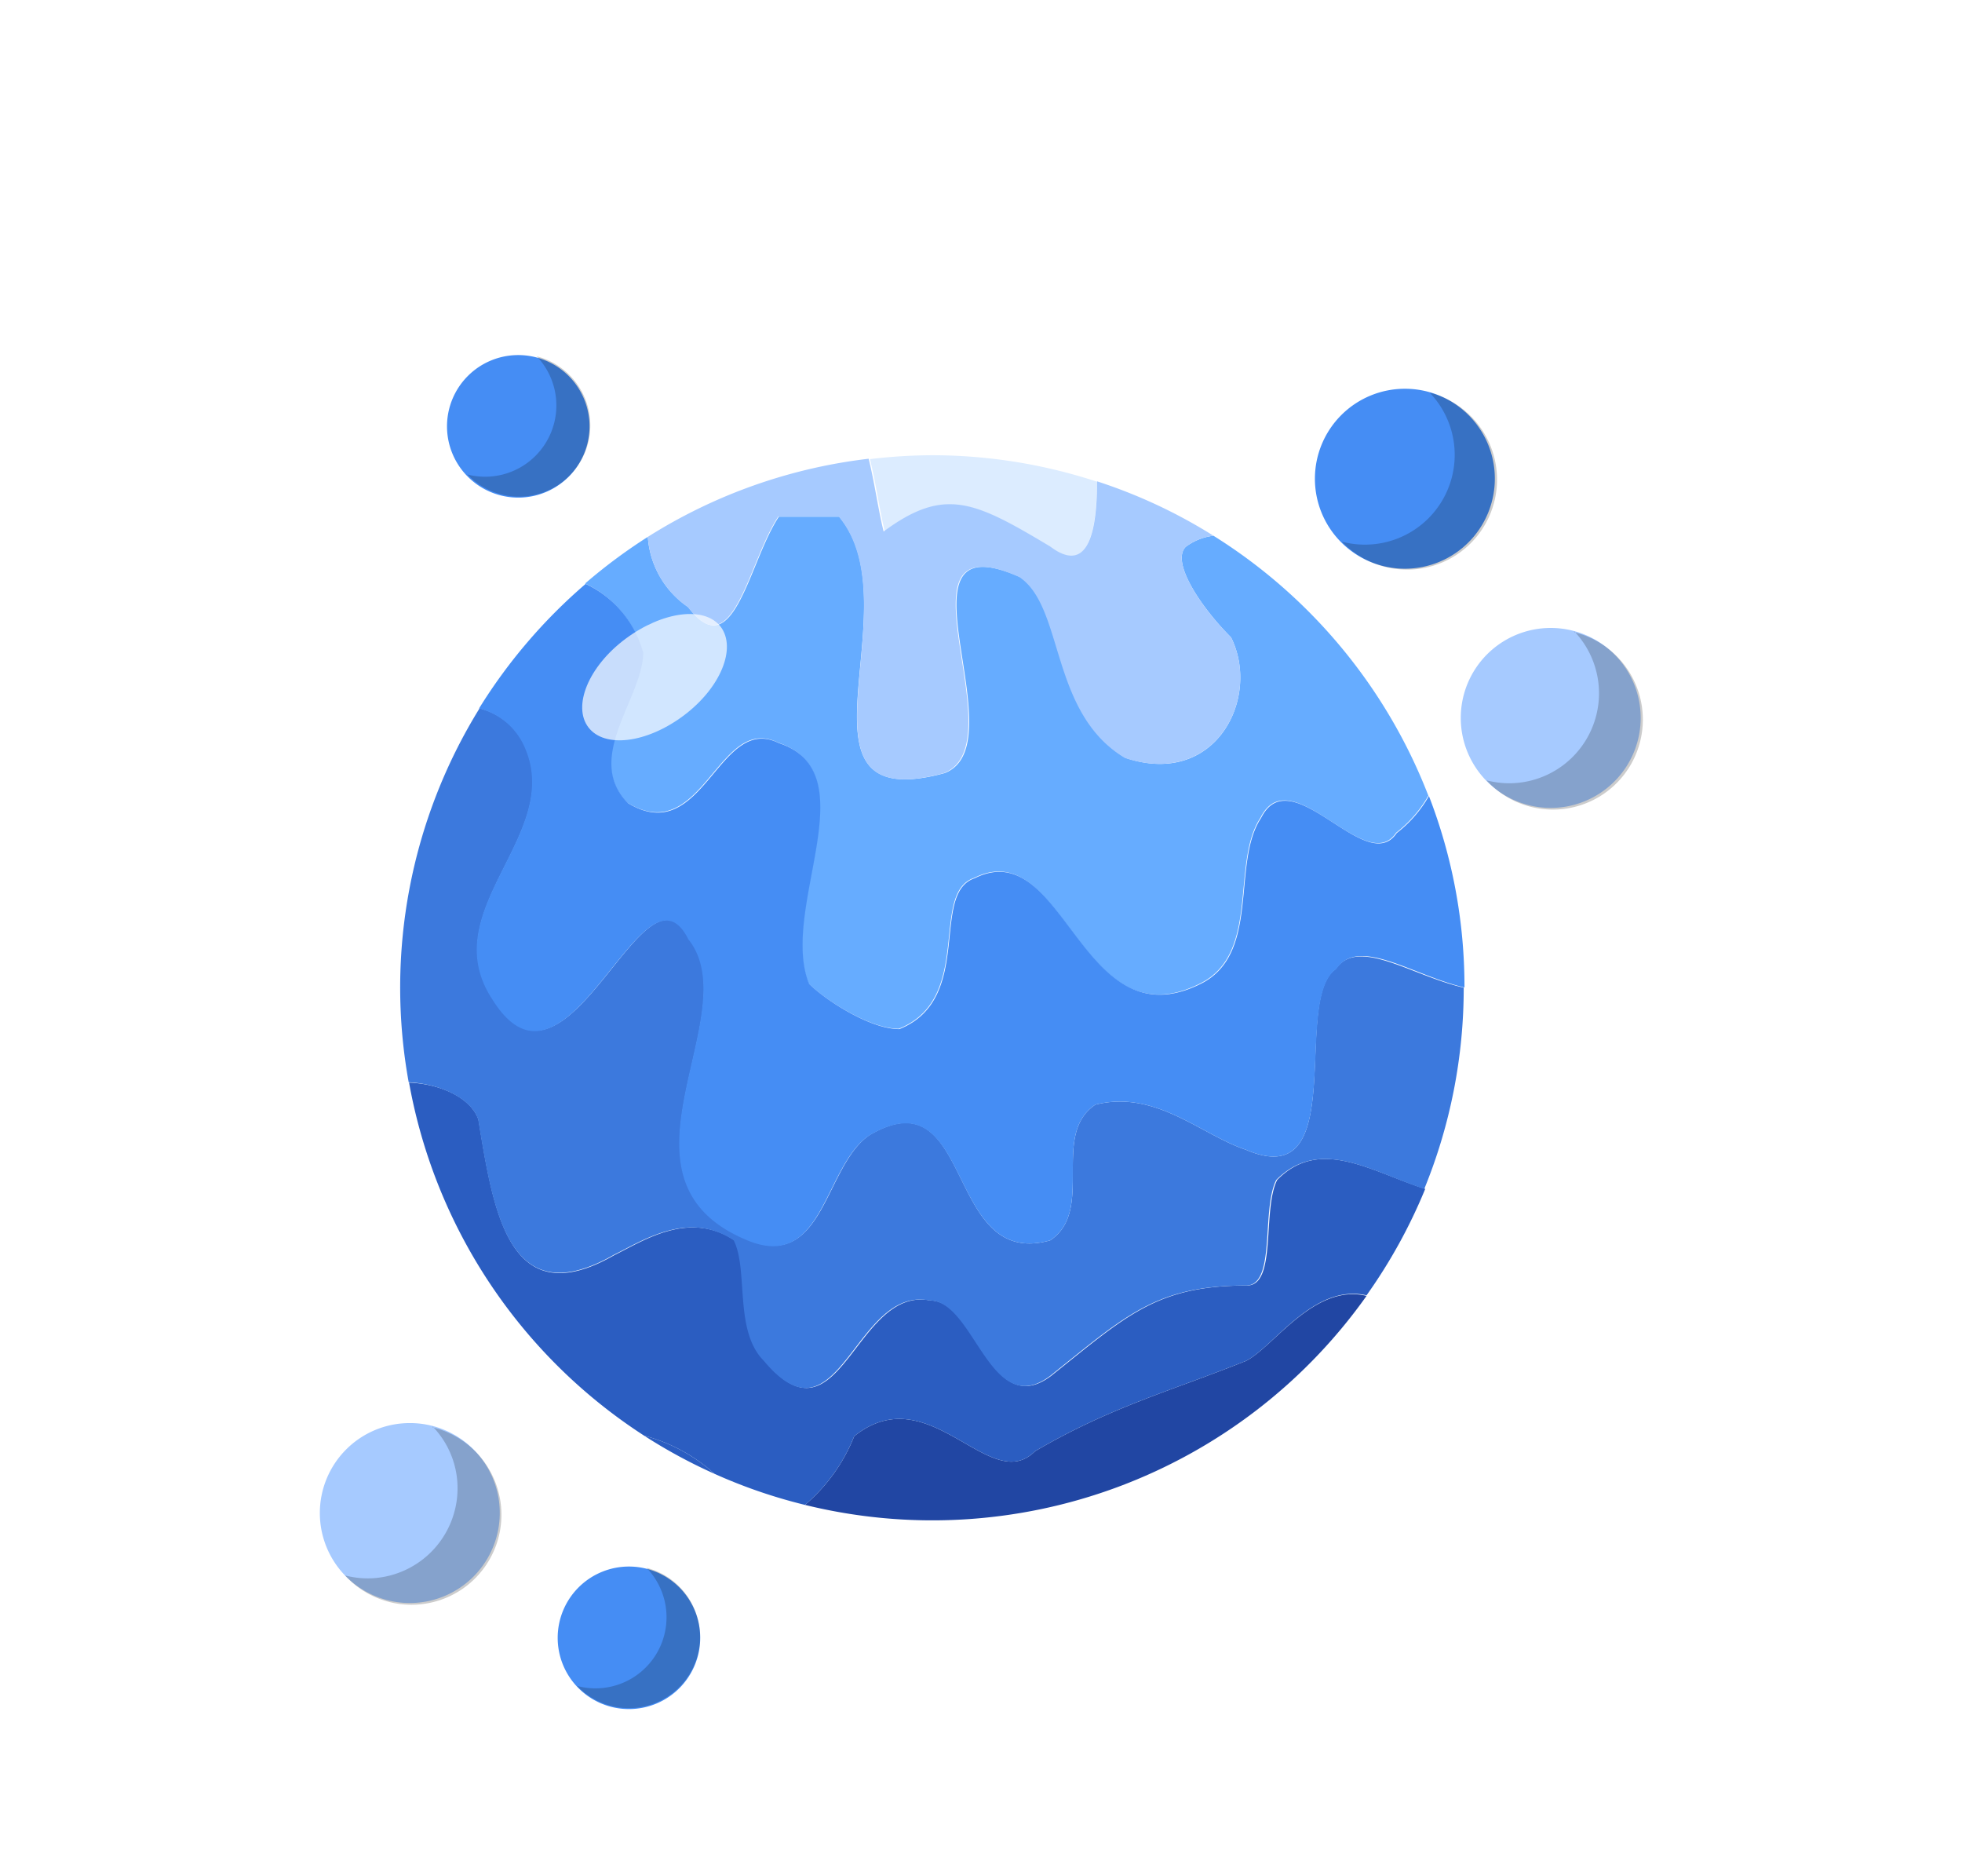<svg xmlns="http://www.w3.org/2000/svg" xmlns:xlink="http://www.w3.org/1999/xlink" viewBox="0 0 106 101.33"><defs><style>.cls-1{mask:url(#mask);filter:url(#luminosity-noclip-2);}.cls-2{mix-blend-mode:multiply;fill:url(#linear-gradient);}.cls-3{fill:#458df4;}.cls-4{opacity:0.2;}.cls-5{fill:#a6caff;}.cls-6{fill:#66acff;}.cls-7{fill:#2b5dc1;}.cls-8{fill:#2146a3;}.cls-9{fill:#3c79dd;}.cls-10{fill:#dcecff;}.cls-11{mask:url(#mask-2);}.cls-12{fill:url(#linear-gradient-2);}.cls-13{fill:#fff;opacity:0.7;}.cls-14{filter:url(#luminosity-noclip);}</style><filter id="luminosity-noclip" x="22.74" y="-7755.67" width="56.38" height="32766" filterUnits="userSpaceOnUse" color-interpolation-filters="sRGB"><feFlood flood-color="#fff" result="bg"/><feBlend in="SourceGraphic" in2="bg"/></filter><mask id="mask" x="22.74" y="-7755.67" width="56.38" height="32766" maskUnits="userSpaceOnUse"><g class="cls-14"/></mask><linearGradient id="linear-gradient" x1="34.57" y1="41.04" x2="83.21" y2="78.89" gradientUnits="userSpaceOnUse"><stop offset="0"/><stop offset="0.12" stop-color="#030303"/><stop offset="0.23" stop-color="#0e0e0e"/><stop offset="0.33" stop-color="#202020"/><stop offset="0.43" stop-color="#393939"/><stop offset="0.53" stop-color="#5a5a5a"/><stop offset="0.61" stop-color="#7a7a7a"/><stop offset="1" stop-color="#fff"/></linearGradient><filter id="luminosity-noclip-2" x="22.74" y="25.84" width="56.38" height="56.38" filterUnits="userSpaceOnUse" color-interpolation-filters="sRGB"><feFlood flood-color="#fff" result="bg"/><feBlend in="SourceGraphic" in2="bg"/></filter><mask id="mask-2" x="22.74" y="25.84" width="56.38" height="56.38" maskUnits="userSpaceOnUse"><g class="cls-1"><path class="cls-2" d="M58.42,25.84A28.76,28.76,0,0,1,30.81,62.68a29,29,0,0,1-8.07-1.15c3.22,11,14.47,20.69,27.61,20.69a28.77,28.77,0,0,0,8.07-56.38Z"/></g></mask><linearGradient id="linear-gradient-2" x1="34.57" y1="41.04" x2="83.21" y2="78.89" gradientUnits="userSpaceOnUse"><stop offset="0"/><stop offset="0.57"/><stop offset="0.61"/><stop offset="1" stop-color="#404040"/></linearGradient></defs><g id="Layer_2" data-name="Layer 2"><path class="cls-3" d="M31.85,23A3.85,3.85,0,1,1,28,19.18,3.85,3.85,0,0,1,31.85,23Z"/><path class="cls-4" d="M29,19.25a3.85,3.85,0,0,1-3.75,6.38A3.85,3.85,0,1,0,29,19.25Z"/><path class="cls-3" d="M37.83,88.47A3.85,3.85,0,1,1,34,84.62,3.85,3.85,0,0,1,37.83,88.47Z"/><path class="cls-4" d="M34.93,84.69a3.84,3.84,0,0,1-3.75,6.38,3.85,3.85,0,1,0,3.75-6.38Z"/><path class="cls-3" d="M80.76,25.89A4.86,4.86,0,1,1,75.9,21,4.85,4.85,0,0,1,80.76,25.89Z"/><path class="cls-4" d="M77.24,21.21a4.85,4.85,0,0,1-3.52,8.21,4.92,4.92,0,0,1-1.22-.16,4.86,4.86,0,0,0,8.38-3.35A4.85,4.85,0,0,0,77.24,21.21Z"/><path class="cls-5" d="M88.64,38.78a4.86,4.86,0,1,1-4.86-4.86A4.86,4.86,0,0,1,88.64,38.78Z"/><path class="cls-4" d="M85.05,34.1a4.86,4.86,0,0,1-3.52,8.21,4.92,4.92,0,0,1-1.22-.16,4.86,4.86,0,1,0,4.74-8Z"/><path class="cls-5" d="M27,81.73a4.86,4.86,0,1,1-4.86-4.86A4.85,4.85,0,0,1,27,81.73Z"/><path class="cls-4" d="M23.37,77.05a4.8,4.8,0,0,1,1.35,3.35,4.87,4.87,0,0,1-4.86,4.86,4.92,4.92,0,0,1-1.22-.16,4.86,4.86,0,1,0,4.73-8Z"/><path class="cls-6" d="M65.56,28.94a3.09,3.09,0,0,0-1.5.6c-.81.82.82,3.26,2.45,4.89,1.62,3.25-.82,8.14-5.7,6.51-4.07-2.44-3.26-8.14-5.7-9.77-7.33-3.26,0,9-4.07,10.59-9,2.44-1.63-9-5.7-13.85H42.08c-1.63,2.45-2.44,8.15-4.89,4.89A5,5,0,0,1,35,29a29.21,29.21,0,0,0-3.39,2.52,5.76,5.76,0,0,1,3.11,3.71c0,2.44-3.25,5.7-.81,8.14,4.07,2.45,4.88-4.88,8.14-3.25,4.89,1.63,0,8.95,1.63,13,.81.82,3.26,2.45,4.88,2.45,4.07-1.63,1.63-7.33,4.07-8.15,4.89-2.44,5.7,9,12.22,5.7,3.25-1.62,1.63-6.51,3.25-8.95,1.63-3.26,5.7,3.25,7.33.81a6.77,6.77,0,0,0,1.74-2A28.83,28.83,0,0,0,65.56,28.94Z"/><path class="cls-7" d="M38.6,79.61a9.11,9.11,0,0,0-3.8-2.06A28.42,28.42,0,0,0,38.6,79.61Z"/><path class="cls-8" d="M67.32,73.51C63.25,75.14,60,76,55.92,78.39c-2.44,2.45-5.7-4.07-9.77-.81a9.46,9.46,0,0,1-2.66,3.71A28.76,28.76,0,0,0,73.83,70C71,69.31,68.81,72.76,67.32,73.51Z"/><path class="cls-7" d="M69,63.74c-.82,1.63,0,5.7-1.63,5.7-4.88,0-6.51,1.63-10.58,4.88-3.26,2.45-4.08-4.07-6.52-4.07-4.07-.81-4.88,8.14-8.95,3.26-1.63-1.63-.82-4.89-1.63-6.51-2.45-1.63-4.89,0-6.52.81-5.7,3.26-6.51-2.44-7.32-7.33-.39-1.15-2-1.93-3.75-2A28.77,28.77,0,0,0,34.8,77.55a9.11,9.11,0,0,1,3.8,2.06,28.21,28.21,0,0,0,4.89,1.68,9.46,9.46,0,0,0,2.66-3.71c4.07-3.26,7.33,3.26,9.77.81C60,76,63.25,75.14,67.32,73.51c1.49-.75,3.66-4.2,6.51-3.54A28.67,28.67,0,0,0,77,64.22C74.09,63.29,71.31,61.38,69,63.74Z"/><path class="cls-9" d="M39.64,67c.81,1.62,0,4.88,1.63,6.51,4.07,4.88,4.88-4.07,8.95-3.26,2.44,0,3.26,6.52,6.52,4.07,4.07-3.25,5.7-4.88,10.58-4.88,1.63,0,.81-4.07,1.63-5.7,2.36-2.36,5.14-.45,8,.48a28.69,28.69,0,0,0,2.13-10.87v0c-2.77-.62-5.72-2.77-6.92-1C69.76,54,73,64.55,67.32,62.11c-2.44-.81-4.88-3.26-8.14-2.44-2.44,1.63,0,5.7-2.44,7.33C51,68.62,52.66,58,47,61.3c-2.45,1.62-2.45,7.32-6.52,5.7-8.14-3.26,0-12.22-3.26-16.29-2.44-4.88-6.51,9.77-10.58,3.26-3.26-4.89,4.07-9,1.63-13.84a3.64,3.64,0,0,0-2.36-1.87,28.67,28.67,0,0,0-3.83,20.2c1.72.09,3.36.87,3.75,2,.81,4.89,1.62,10.59,7.32,7.33C34.75,67,37.19,65.37,39.64,67Z"/><path class="cls-3" d="M26.61,54c4.07,6.51,8.14-8.14,10.58-3.26,3.26,4.07-4.88,13,3.26,16.29,4.07,1.62,4.07-4.08,6.52-5.7C52.66,58,51,68.62,56.74,67c2.44-1.63,0-5.7,2.44-7.33,3.26-.82,5.7,1.63,8.14,2.44C73,64.55,69.76,54,72.2,52.34c1.2-1.79,4.15.36,6.92,1A28.55,28.55,0,0,0,77.2,43a6.77,6.77,0,0,1-1.74,2c-1.63,2.44-5.7-4.07-7.33-.81-1.62,2.44,0,7.33-3.25,8.95-6.52,3.26-7.33-8.14-12.22-5.7-2.44.82,0,6.52-4.07,8.15-1.62,0-4.07-1.63-4.88-2.45-1.63-4.07,3.26-11.39-1.63-13-3.26-1.63-4.07,5.7-8.14,3.25-2.44-2.44.81-5.7.81-8.14a5.76,5.76,0,0,0-3.11-3.71,29,29,0,0,0-5.76,6.73,3.64,3.64,0,0,1,2.36,1.87C30.68,45,23.35,49.08,26.61,54Z"/><path class="cls-10" d="M56.74,29.54c2.09,1.58,2.5-.91,2.53-3.52a28.59,28.59,0,0,0-8.92-1.43A29.07,29.07,0,0,0,47,24.8c.33,1.33.52,2.78.81,3.93C51,26.29,52.66,27.1,56.74,29.54Z"/><path class="cls-5" d="M66.51,34.43c-1.63-1.63-3.26-4.07-2.45-4.89a3.09,3.09,0,0,1,1.5-.6A28.16,28.16,0,0,0,59.27,26c0,2.61-.44,5.1-2.53,3.52-4.08-2.44-5.7-3.25-9-.81-.29-1.15-.48-2.6-.81-3.93A28.55,28.55,0,0,0,35,29a5,5,0,0,0,2.16,3.79c2.45,3.26,3.26-2.44,4.89-4.89h3.26C49.41,32.8,42.08,44.2,51,41.76c4.07-1.63-3.26-13.85,4.07-10.59,2.44,1.63,1.63,7.33,5.7,9.77C65.69,42.57,68.13,37.68,66.51,34.43Z"/><g class="cls-11"><path class="cls-12" d="M58.42,25.84A28.76,28.76,0,0,1,30.81,62.68a29,29,0,0,1-8.07-1.15c3.22,11,14.47,20.69,27.61,20.69a28.77,28.77,0,0,0,8.07-56.38Z"/></g><path class="cls-13" d="M38.94,33.86c.86,1.15,0,3.29-2,4.79s-4.28,1.78-5.15.64,0-3.29,2-4.78S38.07,32.72,38.94,33.86Z"/></g></svg>
